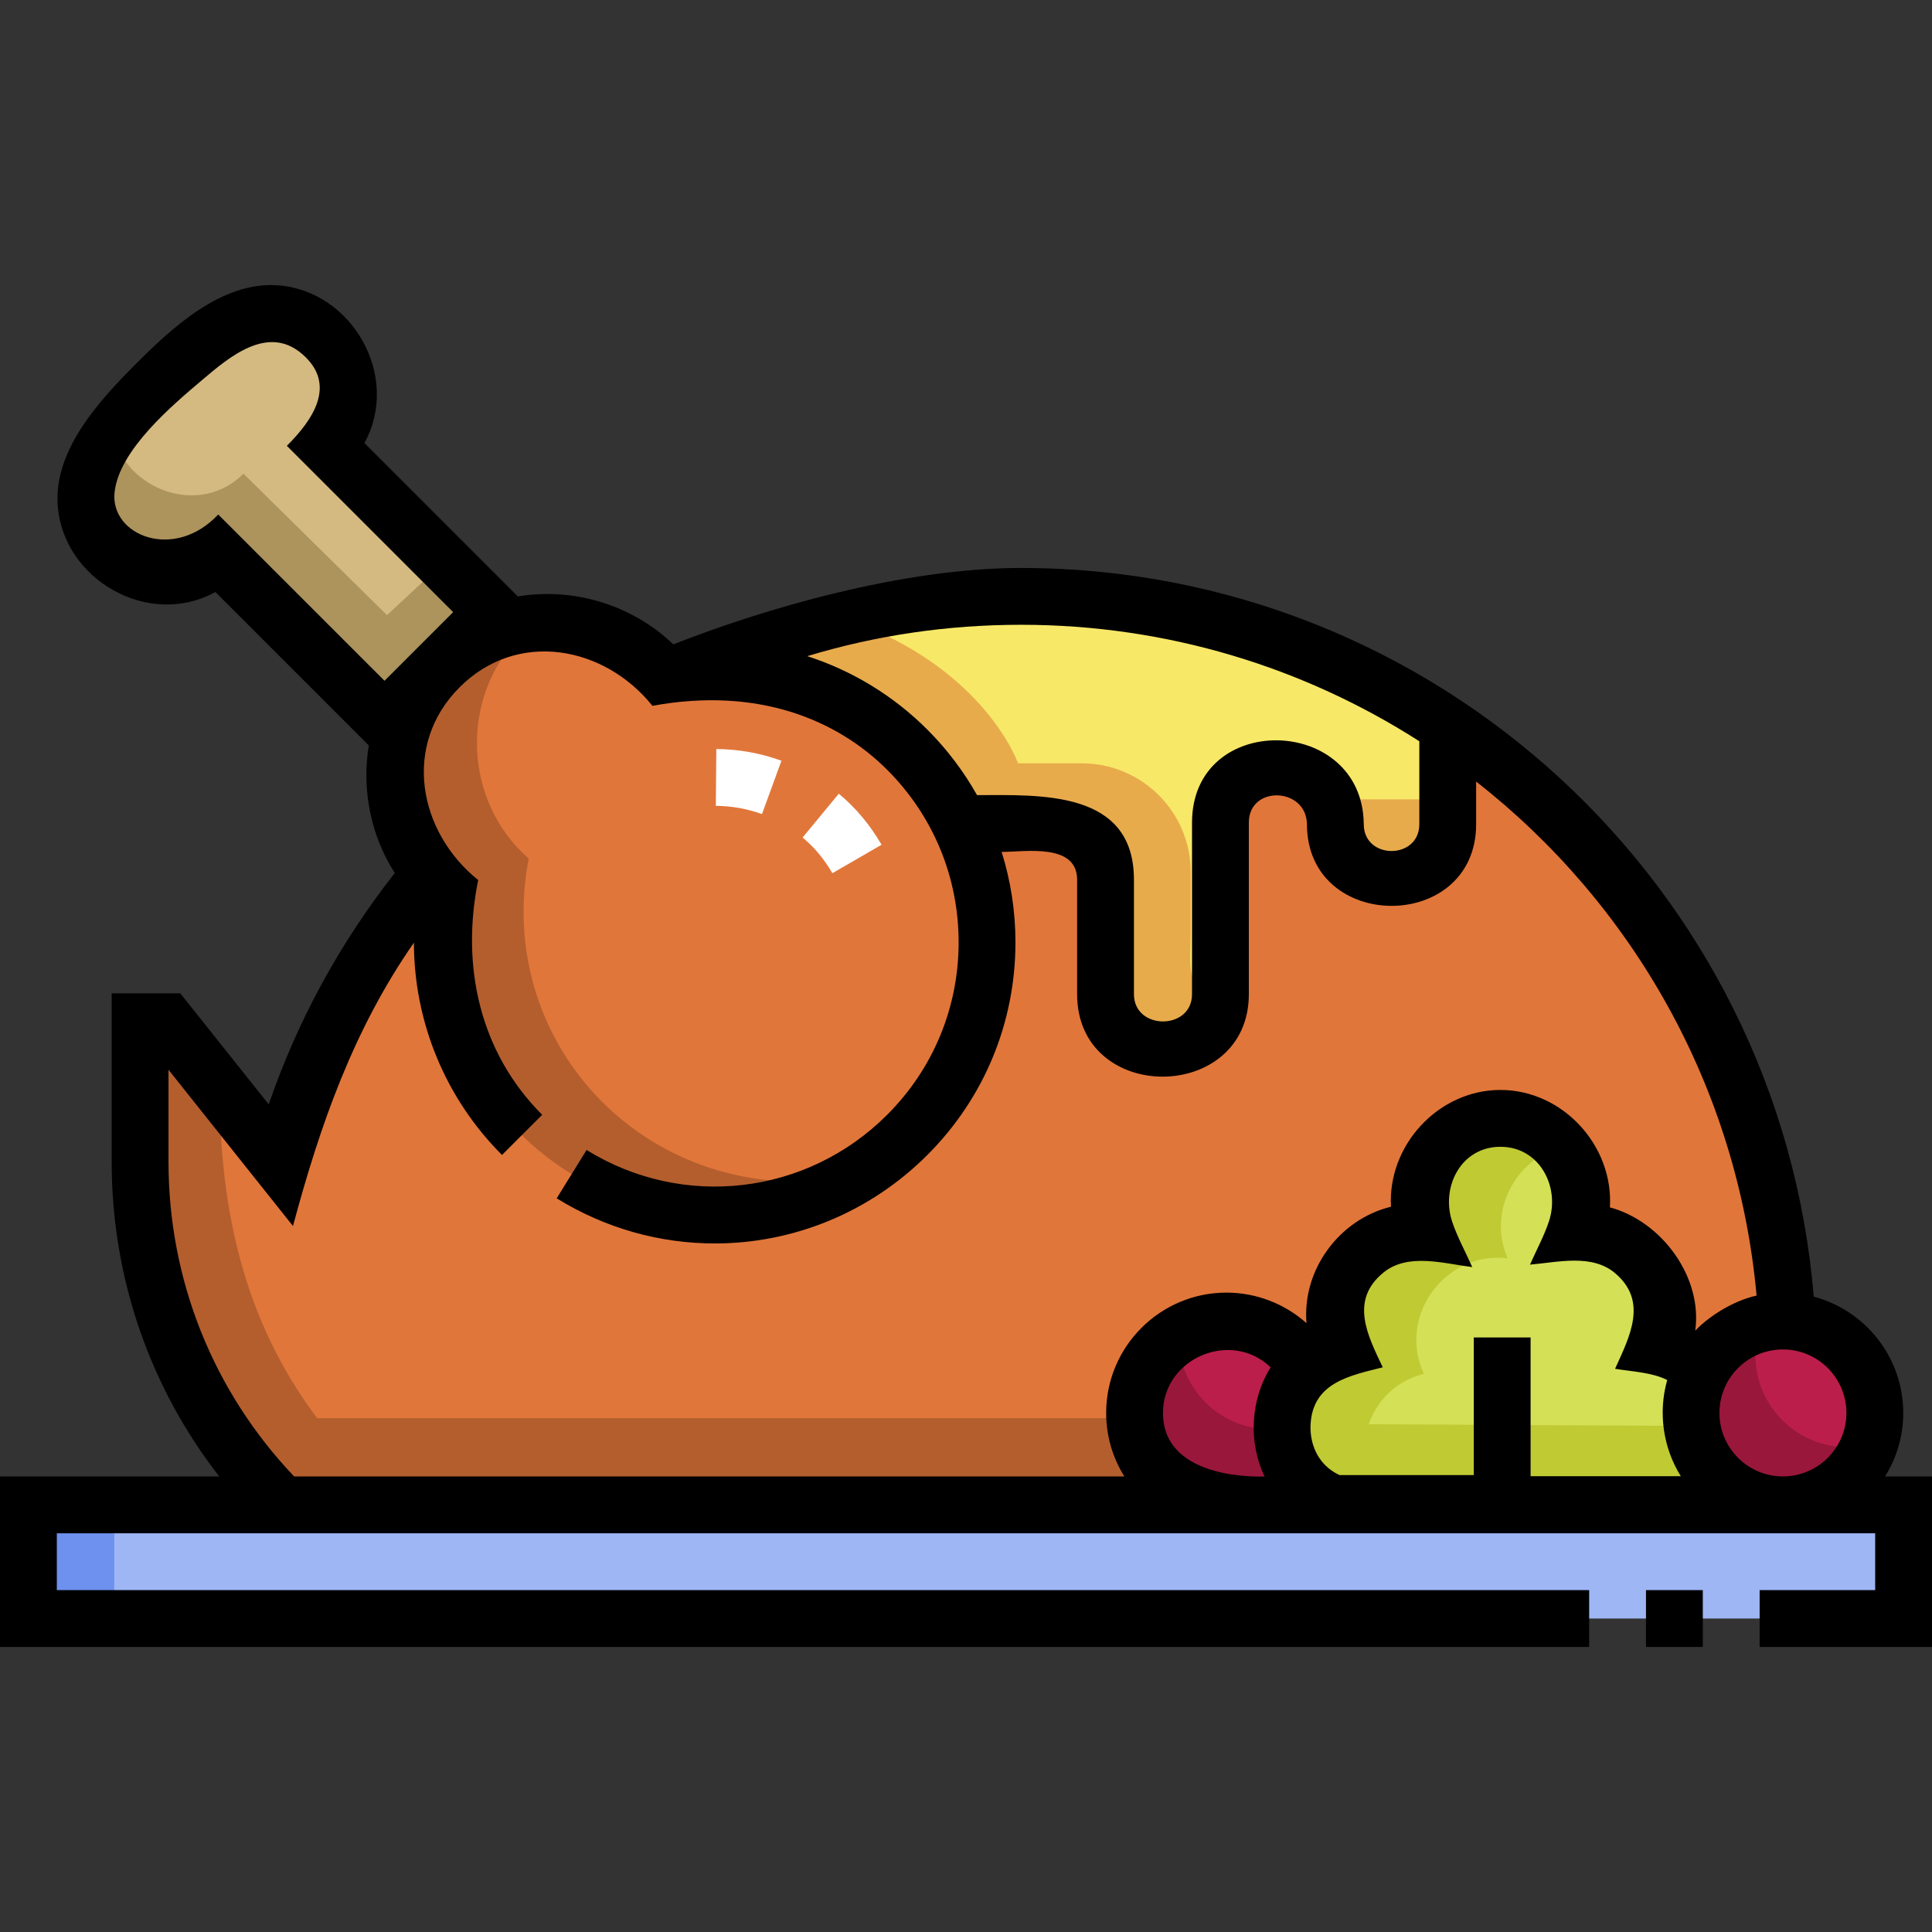 <svg id="Capa_1" enable-background="new 0 0 509.999 509.999" height="512" viewBox="0 0 509.999 509.999" width="512" xmlns="http://www.w3.org/2000/svg"><rect x="0" y="0" width="509.999" height="509.999" fill="#333333" stroke="none"/><g><g><g><g><path d="m471.711 348.662c-5.839-106.598-94.126-191.237-202.182-191.237-31.207 0-60.755 7.076-87.153 19.687v-.318l-.987.785c-.304.147-.613.285-.916.434l-.02.311-68.665 54.633c-17.397 21.592-30.453 46.83-37.842 74.386l-29.968-37.622h-6.999v36.945c0 33.972 13.489 66.553 37.502 90.583l107.895-.009h288.271z" fill="#e1763a"/></g><g><path d="m470.646 374.347c-97.66 0-195.319-.006-292.979 0-31.316.002-62.632.005-93.948.008-19.41-25.808-25.74-55.396-25.74-87.057l-14.002-17.578h-6.999c0 13.767-.439 27.611.076 41.368 1.207 32.228 14.607 63.326 37.425 86.161 110.908-.009 221.816-.009 332.724-.009h63.442c.393-17.879.001-22.893.001-22.893z" fill="#b45e2e"/></g><g><circle cx="324.091" cy="372.981" fill="#bc1e4b" r="24.26"/></g><g><path d="m335.389 377.314c-13.398 0-24.26-10.862-24.26-24.26 0-.197.01-.39.015-.586-6.796 4.299-11.313 11.876-11.313 20.512 0 13.398 10.862 24.26 24.26 24.26 13.202 0 23.933-10.547 24.245-23.674-3.747 2.371-8.185 3.748-12.947 3.748z" fill="#99173a"/></g><g><path d="m437.175 355.546c6.636-14.708-5.392-31.562-21.388-30.233 6.089-13.946-4.528-30.091-19.704-30.091-15.221 0-25.844 16.205-19.659 30.184-16.462-2.046-29.249 15.38-22.097 30.49-19.976 5.029-21.559 33.794-2.246 40.981l97.007.5v-35.513c-2.873-3.146-6.852-5.466-11.913-6.318z" fill="#d4e157"/></g><g><path d="m449.089 376.414-87.786-.452c2.177-6.184 7.079-11.422 14.583-13.311-7.151-15.111 5.635-32.536 22.097-30.49-5.408-12.222 2.034-26.146 14.164-29.452-15.565-18.096-45.316 1.015-35.722 22.697-16.462-2.046-29.249 15.38-22.097 30.49-6.298 1.585-10.763 5.533-13.326 10.417-5.932 11.304-1.103 26.029 11.08 30.564 4.12.021 8.24.042 12.361.064l84.646.436z" fill="#c0ca33"/></g><g><path d="m382.166 191.625v25.929c0 8.192-6.641 14.833-14.833 14.833-8.192 0-14.833-6.641-14.833-14.833v-.408c0-8.163-6.595-14.791-14.758-14.833l-.668-.003c-8.221-.042-14.908 6.611-14.908 14.833v45.283c0 8.163-6.595 14.791-14.758 14.833l-.667.003c-8.221.042-14.908-6.611-14.908-14.833v-30.209c0-8.192-6.641-14.833-14.833-14.833h-22.501s-11.667-34-65.472-43.302c0 0 44.798-19.369 100.336-15.7s92.803 33.24 92.803 33.24z" fill="#f8e868"/></g><g><g><path d="m367.333 210.997c-8.192 0-14.833 0-14.833 0v6.148.408c0 8.192 6.641 14.833 14.833 14.833s14.833-6.641 14.833-14.833v-6.556s-6.641 0-14.833 0z" fill="#e8ab4c"/></g></g><g><g><path d="m321.643 261.368-.667.003c-8.221.042-6.644-6.611-6.644-14.833v-16.263c0-15.894-12.884-28.778-28.778-28.778h-16.82s-8.554-24.914-44.77-37.923c-21.406 4.661-34.938 10.51-34.938 10.51 53.805 9.302 65.472 43.302 65.472 43.302h22.502c8.192 0 14.833 6.641 14.833 14.833v30.208c0 8.222 6.687 14.875 14.909 14.833l.667-.003c8.162-.042 14.757-6.67 14.757-14.833v-1.086c-.175.008-.347.03-.523.03z" fill="#e8ab4c"/></g></g><g><path d="m7.5 397.249h494.999v29.999h-494.999z" fill="#9eb6f4"/></g><g><path d="m7.5 397.249h22.665v29.999h-22.665z" fill="#6e91ef"/></g><g><path d="m57.605 146.417 43.899 43.899 28.728-28.728-43.899-43.899c13.21-13.218 1.786-36.428-16.561-34.862-13.273 0-47.105 33.561-47.029 47.029-1.567 18.348 21.645 29.772 34.862 16.561z" fill="#d4b981"/></g><g><path d="m102.166 162.387-37.894-37.34c-11.697 11.691-31.207 4.084-34.459-10.536-4.297 5.926-7.092 11.468-7.07 15.344-1.566 18.348 21.646 29.771 34.863 16.561l43.899 43.899 28.728-28.728-13.356-12.909z" fill="#ad935c"/></g><g><path d="m239.497 197.903c-17.519-17.519-41.828-24.104-64.455-19.762-15.163-17.359-42.7-18.341-59.013-2.028s-15.338 43.853 2.028 59.013c-9.471 49.351 32.109 92.928 84.369 84.163 55.554-10.703 76.934-81.523 37.071-121.386z" fill="#e1763a"/></g><g><path d="m223.94 310.799c-52.26 8.765-93.84-34.812-84.369-84.163-17.366-15.16-18.341-42.7-2.028-59.013 1.068-1.068 2.187-2.057 3.344-2.978-9.102.797-17.979 4.588-24.858 11.468-16.313 16.313-15.338 43.853 2.028 59.013-9.471 49.351 32.109 92.927 84.369 84.163 8.489-1.635 16.175-4.68 22.971-8.798-.485.104-.967.214-1.457.308z" fill="#b45e2e"/></g><g><circle cx="470.647" cy="372.981" fill="#bc1e4b" r="24.26"/></g><g><path d="m487.646 382.005c-13.398 0-24.26-10.862-24.26-24.26 0-2.924.518-5.727 1.466-8.323-10.6 2.599-18.466 12.157-18.466 23.558 0 13.398 10.861 24.26 24.26 24.26 10.475 0 19.398-6.638 22.794-15.938-1.857.456-3.796.703-5.794.703z" fill="#99173a"/></g><g><g><path d="m201.144 214.906c-3.877-1.414-7.975-2.148-12.18-2.184l.125-14.999c5.921.049 11.705 1.089 17.193 3.09z" fill="#fff"/></g><g><path d="m219.723 230.501c-2.149-3.717-4.793-6.885-7.856-9.415l9.549-11.567c4.447 3.671 8.246 8.204 11.294 13.473z" fill="#fff"/></g></g></g></g><g><path d="m497.602 389.749c3.041-4.87 4.805-10.616 4.805-16.769 0-14.701-10.042-27.097-23.625-30.699-8.997-108.342-99.774-192.356-209.251-192.356-31.229 0-68.03 10.795-91.792 20.172-10.841-10.402-26.235-15.105-41.047-12.658l-40.496-40.497c9.683-17.537-3.205-40.279-22.946-41.634-14.815-1.016-28.002 11.33-37.722 21.1-9.508 9.558-21.308 22.468-20.302 36.936 1.371 19.714 24.077 32.63 41.635 22.932l40.496 40.496c-1.92 11.625.487 23.752 6.854 33.684-14.541 18.535-25.7 39.01-33.272 61.07l-23.345-29.306h-18.115v44.445c0 30.472 9.983 59.411 28.398 83.083h-57.877v45h419.499v-15h-404.499v-15h479.999v15h-30.5v15h45.5v-45h-12.397zm-190.603-16.769c0-14.443 17.984-22.107 28.412-12.032-5.328 8.507-5.94 19.76-1.586 28.801 0 0-26.826 1.472-26.826-16.769zm97.042 16.694v-36.62h-15v36.331h-35.45c-5.988-2.79-7.891-8.652-7.631-13.396.607-11.037 10.346-12.857 19.053-15.049-3.945-8.336-8.856-17.66.192-25.022 6.477-5.269 15.894-2.374 23.436-1.437-1.744-3.942-3.94-7.907-5.306-11.991-3.023-9.038 2.259-19.771 12.748-19.768 10.336.003 15.771 10.584 12.83 19.59-1.28 3.921-3.377 7.733-5.028 11.515 7.329-.609 16.315-2.934 22.456 2.253 8.817 7.446 3.782 16.857-.003 25.246 4.371.736 9.765.92 13.765 2.971-2.431 8.538-1.112 17.849 3.588 25.377zm83.365-16.694c0 9.242-7.519 16.76-16.76 16.76s-16.76-7.519-16.76-16.76 7.519-16.76 16.76-16.76 16.76 7.519 16.76 16.76zm-112.74-177.309v21.883c0 9.457-14.666 9.457-14.666 0-.283-28.946-45.334-29.925-45.334-.411v45.283c0 9.623-15.333 9.594-15.333.003v-30.209c0-23.74-24.74-22.333-41.42-22.333-3.521-6.253-7.899-12.074-13.112-17.287-9.025-9.025-19.919-15.586-31.698-19.396 18.151-5.492 37.029-8.279 56.426-8.279 38.624 0 74.738 11.265 105.137 30.746zm-344.423-65.687c1.17-11.214 15.342-23.088 23.129-29.684 7.105-6.018 17.255-14.719 26.376-6.866 9.441 8.127 2.678 17.553-4.021 24.255l43.897 43.897-18.121 18.122-43.898-43.898c-11.606 12.411-28.55 5.56-27.362-5.826zm14.236 176.682v-24.278l32.861 41.253c7.155-26.684 15.982-51.884 31.924-74.8.025 20.837 8.233 41.026 23.251 56.043l10.605-10.606c-16.595-16.595-21.469-39.478-16.889-61.966-15.79-12.685-20.165-35.632-4.9-50.896 15.255-15.257 38.221-10.898 50.892 4.903 27.774-5.099 48.73 3.648 61.969 16.887 12.164 12.163 18.862 28.335 18.862 45.536s-6.698 33.373-18.862 45.536c-21.229 21.227-53.86 25.045-79.351 9.288l-7.887 12.76c12.953 8.006 27.394 11.914 41.733 11.914 20.467 0 40.723-7.968 56.111-23.355 14.996-14.996 23.255-34.935 23.255-56.143 0-8.215-1.253-16.234-3.644-23.855 6.123 0 19.921-2.436 19.921 7.333v30.208c0 29.205 45.333 28.872 45.333-.003v-45.283c0-9.904 15.162-9.394 15.334.411 0 28.722 44.666 28.802 44.666 0v-11.247c41.082 32.143 69.005 80.453 74.028 135.689-6.313 1.416-12.703 5.578-16.199 9.276 2.004-14.052-8.768-28.849-22.522-32.557.997-16.325-12.482-30.992-28.889-30.994-16.348-.001-29.808 14.551-28.898 30.827-13.657 3.313-23.497 16.673-22.299 30.729-5.738-5.105-13.233-8.057-21.128-8.057-17.513 0-31.76 14.248-31.76 31.76 0 6.153 1.764 11.898 4.805 16.769h-219.157c-21.41-22.514-33.165-51.896-33.165-83.082z"/><path d="m434.499 419.749h15v15h-15z"/></g></g></svg>